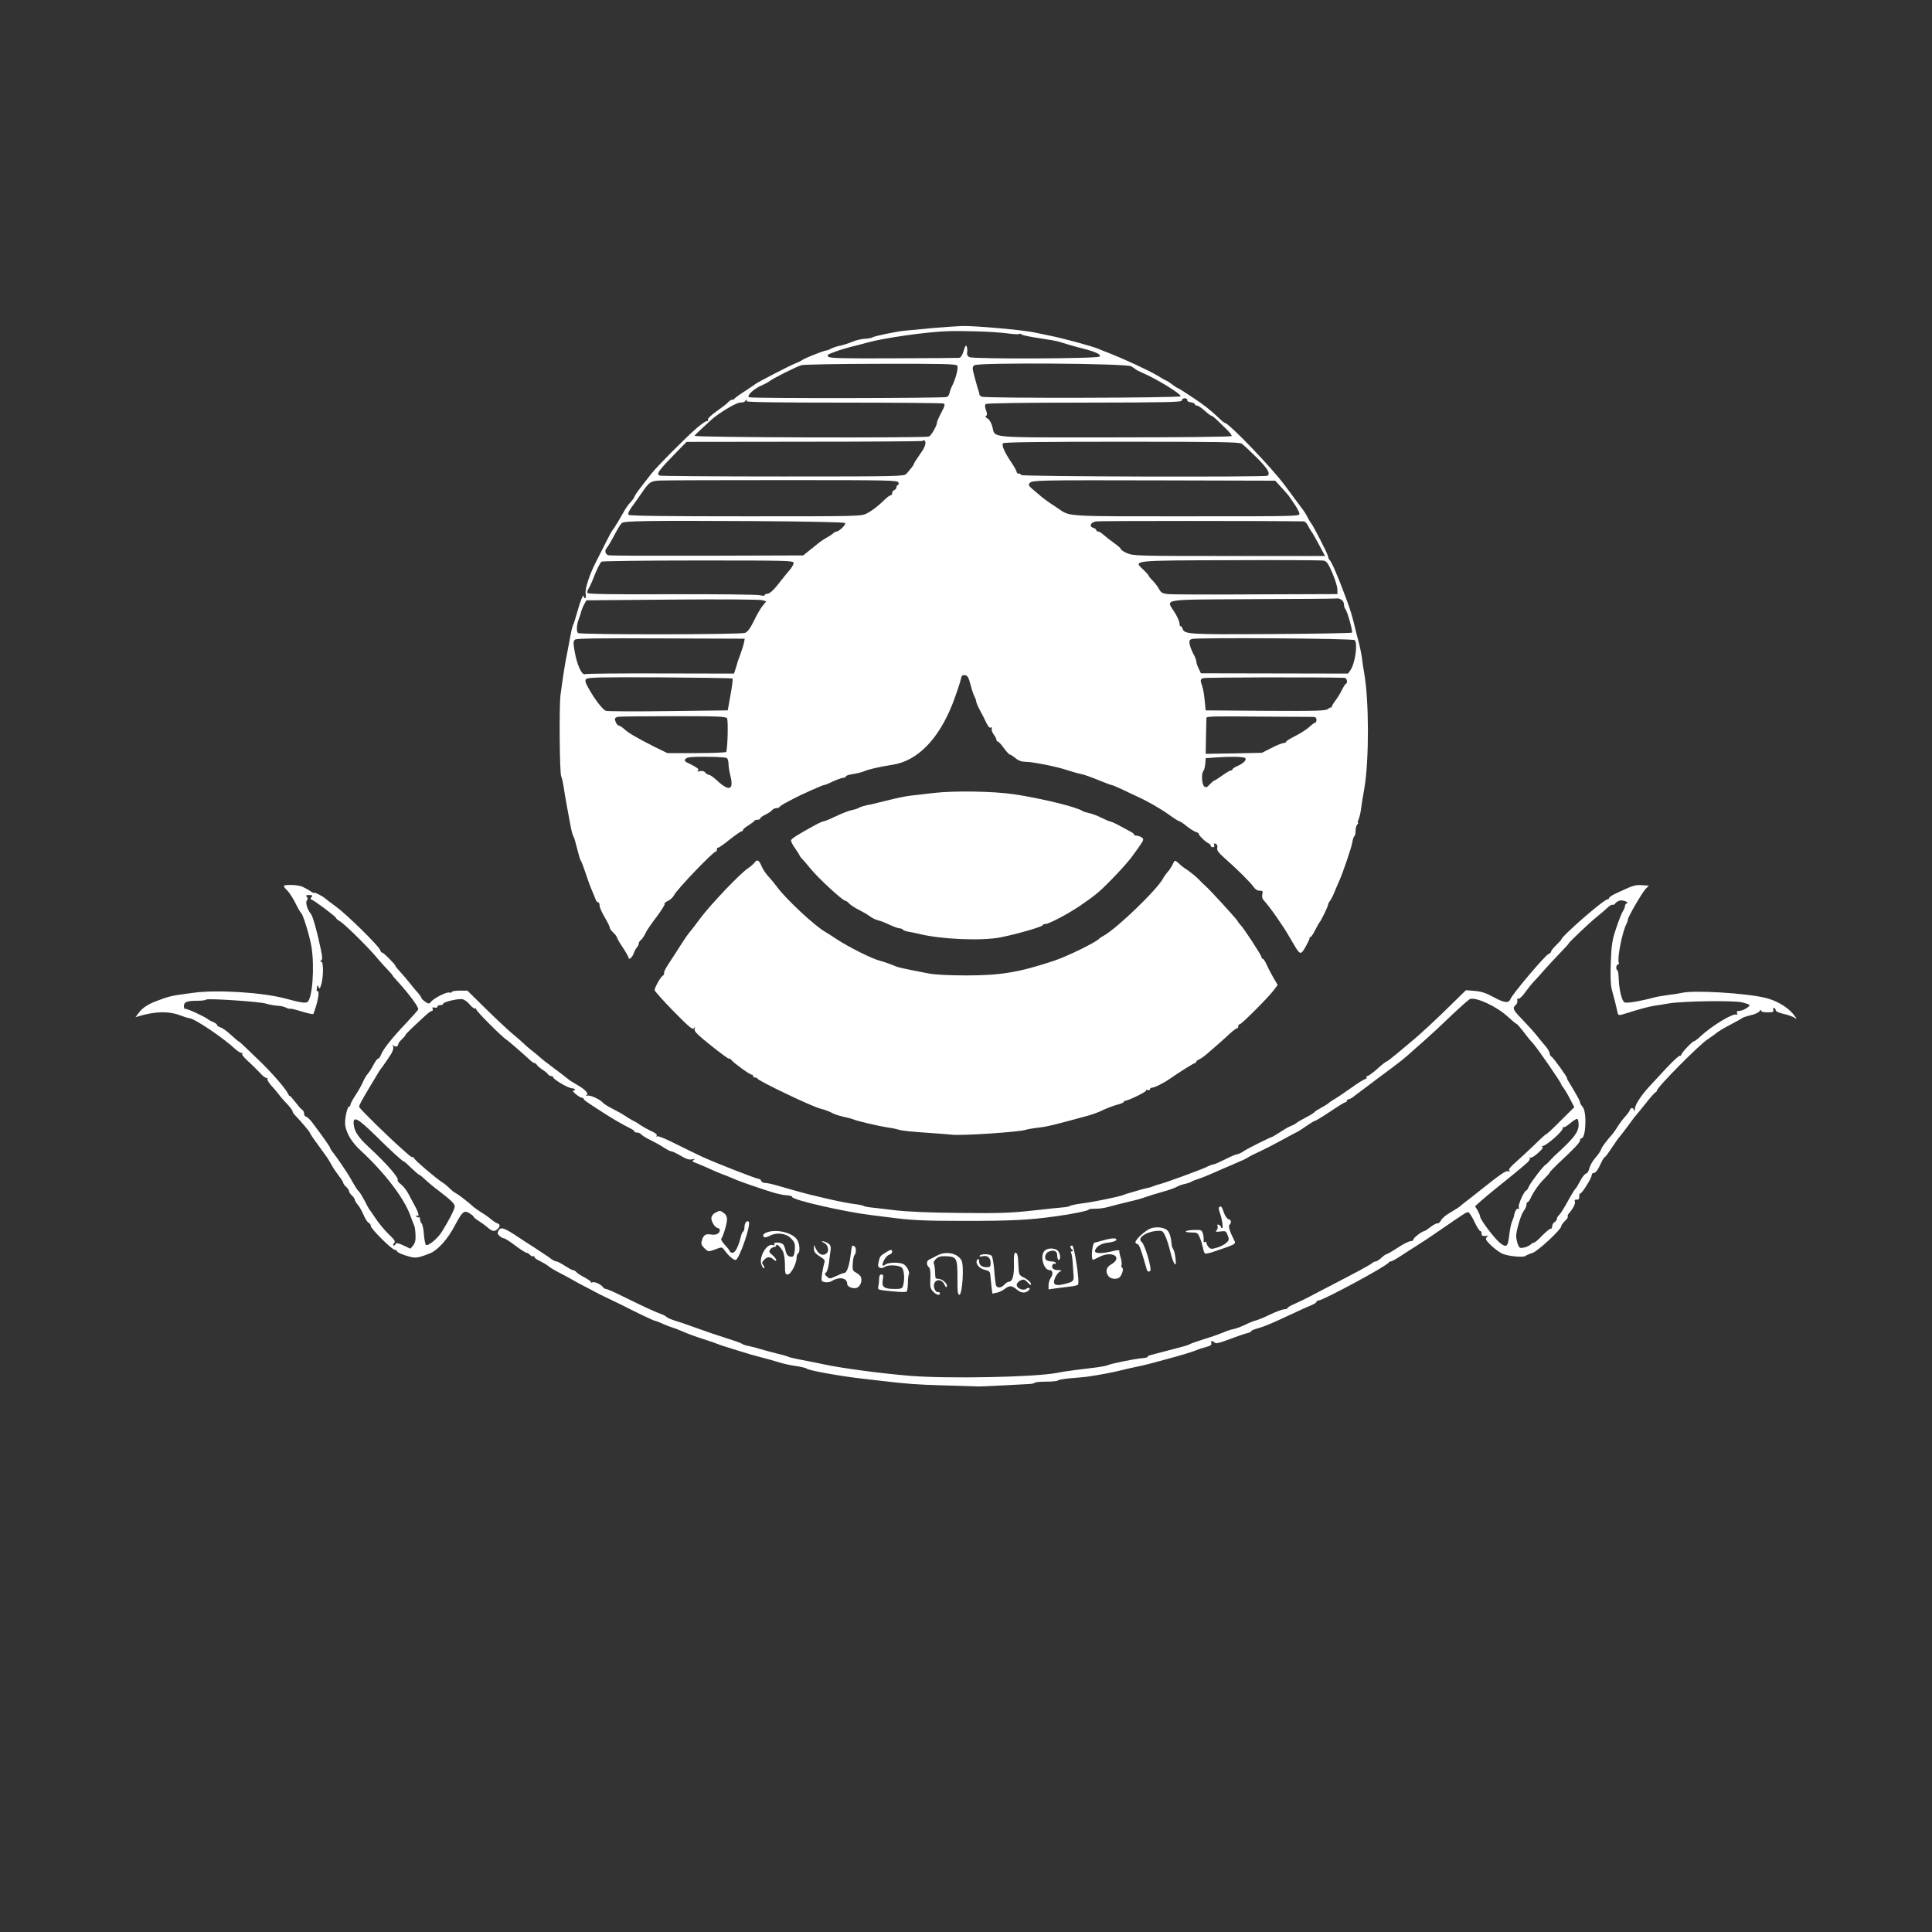 <?xml version="1.0" standalone="no"?>
<!DOCTYPE svg PUBLIC "-//W3C//DTD SVG 20010904//EN"
 "http://www.w3.org/TR/2001/REC-SVG-20010904/DTD/svg10.dtd">
<svg version="1.0" xmlns="http://www.w3.org/2000/svg"
 width="1334pt" height="1334pt" viewBox="0 0 1334 1334"
 preserveAspectRatio="xMidYMid meet">
<rect x="0" y="0" width="1334" height="1334" fill="#333333" stroke="none"/>
<g transform="translate(0,1334) scale(0.1,-0.1)"
fill="#ffffff" stroke="none">
<path d="M6430 11074 c-85 -8 -171 -16 -190 -18 -56 -6 -204 -37 -215 -45 -5
-4 -29 -9 -53 -10 -23 -1 -62 -10 -87 -21 -24 -10 -61 -22 -81 -26 -21 -4 -49
-13 -63 -20 -14 -8 -30 -14 -36 -14 -15 0 -151 -54 -166 -66 -8 -6 -30 -17
-49 -24 -37 -14 -258 -129 -275 -142 -5 -5 -39 -27 -75 -51 -36 -23 -66 -45
-68 -49 -2 -5 -9 -8 -17 -8 -7 0 -18 -7 -25 -15 -7 -9 -43 -37 -80 -63 -41
-29 -65 -52 -62 -61 3 -8 0 -11 -5 -8 -5 3 -38 -19 -74 -50 -77 -67 -273 -264
-311 -313 -15 -19 -48 -61 -73 -94 -25 -32 -45 -62 -45 -67 0 -4 -11 -20 -25
-35 -14 -15 -31 -38 -38 -50 -28 -52 -81 -139 -87 -144 -4 -3 -24 -39 -44 -80
-21 -41 -53 -104 -71 -140 -47 -92 -78 -189 -71 -222 3 -15 1 -28 -4 -28 -6 0
-10 6 -10 13 0 24 -26 -39 -44 -108 -11 -38 -23 -78 -28 -88 -5 -10 -13 -41
-18 -70 -5 -29 -17 -88 -25 -132 -17 -83 -28 -158 -45 -285 -10 -81 -6 -542 5
-561 4 -6 11 -36 16 -67 4 -32 15 -93 23 -137 8 -44 20 -107 26 -140 6 -32 15
-64 19 -70 5 -5 16 -44 26 -85 10 -41 21 -77 24 -80 4 -3 19 -43 35 -90 15
-47 36 -103 46 -125 10 -22 20 -48 23 -57 4 -10 11 -18 17 -18 5 0 10 -10 10
-22 0 -13 16 -49 35 -81 19 -32 35 -64 35 -71 0 -7 11 -23 25 -36 14 -13 25
-28 25 -33 0 -5 18 -36 40 -69 22 -33 40 -65 40 -70 0 -20 25 0 35 28 5 16 16
35 22 42 7 7 13 19 13 26 0 8 7 20 17 27 9 8 22 28 29 44 7 17 42 68 78 115
35 47 60 87 55 90 -4 3 5 11 22 19 16 7 36 25 43 40 21 41 270 301 288 301 5
0 8 7 8 15 0 8 4 14 8 12 5 -1 41 24 80 56 40 31 77 57 82 57 6 0 10 4 10 9 0
5 17 20 38 32 20 13 39 27 40 31 2 4 12 8 23 8 10 0 19 4 19 10 0 5 16 16 35
25 19 9 39 23 46 31 6 8 20 14 29 14 10 0 20 3 22 8 2 4 18 15 36 25 17 9 44
24 60 32 44 24 203 95 213 95 5 0 17 4 27 9 42 21 94 41 107 41 8 0 15 4 15 9
0 5 21 12 48 16 26 4 61 12 77 19 35 15 101 30 201 46 169 27 315 176 411 420
28 74 50 139 58 173 4 22 11 28 28 25 18 -2 25 -15 39 -68 9 -36 22 -73 28
-82 5 -10 10 -23 10 -30 0 -7 11 -33 24 -58 14 -25 34 -64 45 -88 13 -28 25
-41 32 -36 8 5 10 2 7 -7 -3 -9 3 -26 13 -40 10 -13 19 -30 19 -36 0 -7 4 -13
9 -13 6 0 24 -20 42 -45 18 -25 37 -45 42 -45 5 0 22 -11 39 -25 20 -17 42
-25 68 -25 51 0 220 -34 290 -58 30 -10 72 -22 93 -26 21 -4 75 -23 120 -42
45 -18 86 -34 91 -34 5 0 39 -14 75 -31 36 -18 84 -40 106 -50 72 -33 159 -83
219 -126 33 -24 63 -43 68 -43 5 0 28 -15 51 -34 23 -18 52 -37 65 -41 13 -4
21 -9 19 -11 -6 -6 48 -60 68 -67 8 -4 15 -11 15 -17 0 -5 7 -10 15 -10 9 0
12 6 9 15 -5 11 -2 13 10 9 10 -4 14 -14 11 -28 -4 -16 6 -32 47 -68 90 -79
183 -172 202 -200 12 -18 27 -28 43 -28 22 0 24 -3 19 -24 -3 -14 -1 -30 6
-38 23 -24 74 -92 104 -137 16 -24 36 -54 44 -66 8 -12 32 -52 53 -88 54 -94
57 -95 92 -34 16 29 29 55 27 60 -1 4 2 7 7 7 4 0 19 21 32 48 13 26 26 49 29
52 10 9 60 112 60 123 0 6 6 18 13 26 7 9 21 36 31 61 10 25 25 59 32 75 28
63 85 231 91 267 3 21 10 41 14 44 5 3 9 20 9 38 0 17 5 37 12 44 7 7 9 12 5
12 -4 0 -3 8 2 18 5 10 12 36 16 59 3 23 8 57 11 75 3 18 10 58 15 88 33 200
32 604 -2 795 -6 33 -13 78 -15 100 -5 37 -16 89 -30 140 -3 11 -10 36 -14 55
-26 106 -34 134 -70 230 -51 137 -94 238 -109 253 -6 6 -11 17 -11 25 0 13
-107 222 -119 232 -3 3 -13 19 -21 35 -8 17 -26 46 -41 65 -14 19 -66 89 -115
155 -91 124 -390 435 -417 435 -3 0 -19 12 -35 28 -69 65 -99 89 -189 149 -52
35 -97 63 -100 63 -3 0 -21 11 -39 25 -18 14 -35 25 -37 25 -3 0 -34 17 -68
38 -58 35 -225 112 -339 157 -25 9 -54 21 -65 26 -48 20 -262 78 -350 94 -11
2 -54 11 -95 20 -83 17 -410 46 -498 44 -31 -1 -127 -8 -212 -15z m518 -35
c46 -6 86 -9 89 -5 3 3 11 2 18 -4 6 -5 60 -16 120 -25 61 -9 121 -19 135 -24
30 -10 119 -36 180 -51 79 -21 115 -39 102 -52 -15 -15 -866 -18 -898 -4 -14
7 -19 17 -16 33 2 12 1 31 -3 40 -5 14 -11 6 -21 -29 -10 -32 -20 -48 -32 -49
-9 -1 -214 -2 -455 -3 -347 -2 -440 1 -448 11 -9 10 -4 15 17 23 16 6 40 15
54 20 14 5 52 16 85 25 33 8 85 21 115 30 110 31 407 73 545 78 127 4 329 -3
413 -14z m-339 -223 c11 -13 -11 -97 -40 -151 -5 -12 -11 -29 -13 -39 -1 -10
-9 -22 -17 -27 -15 -9 -1341 -11 -1366 -2 -21 8 29 56 80 79 23 10 49 23 57
30 24 20 192 104 225 113 17 4 262 9 546 9 418 1 519 -1 528 -12z m1201 -5
c14 -8 27 -17 30 -20 3 -4 25 -15 50 -26 96 -41 267 -146 262 -161 -3 -12
-1351 -15 -1374 -3 -10 5 -17 13 -16 17 1 4 -2 14 -5 22 -3 8 -15 49 -26 90
-19 70 -19 76 -3 88 25 20 1045 13 1082 -7z m388 -233 c-2 -8 9 -14 25 -16 15
-2 27 -8 27 -13 0 -5 6 -9 14 -9 8 0 32 -16 53 -35 21 -19 42 -35 46 -35 5 0
21 -12 37 -27 16 -16 47 -46 69 -67 22 -21 38 -43 35 -47 -3 -5 -366 -9 -808
-9 -903 0 -820 -8 -845 77 -6 24 -21 48 -33 54 -13 7 -17 14 -9 18 8 5 8 15
-1 39 -8 21 -9 35 -2 42 6 6 249 10 682 10 583 1 672 3 672 15 0 8 9 15 20 15
11 0 19 -6 18 -12z m-3043 -8 c-4 -7 221 -10 669 -10 371 0 681 -3 690 -6 13
-5 11 -14 -14 -62 -17 -32 -30 -62 -30 -68 0 -22 -40 -92 -56 -98 -30 -11
-1626 -7 -1618 5 3 6 27 29 52 52 25 23 53 49 62 57 51 47 173 120 199 120 17
0 33 5 36 10 3 6 8 10 11 10 3 0 2 -4 -1 -10z m1235 -290 c0 -12 -10 -35 -22
-53 -48 -70 -58 -86 -58 -91 0 -6 -26 -39 -52 -68 -17 -17 -54 -18 -852 -18
-459 0 -841 3 -850 6 -27 11 -12 32 122 169 l63 64 811 1 c446 0 814 3 817 5
11 11 21 4 21 -15z m2185 -4 c11 -8 57 -51 103 -96 76 -77 96 -110 73 -125
-18 -10 -1696 -6 -1699 5 -2 6 -10 10 -18 10 -8 0 -14 5 -14 11 0 6 -17 37
-38 68 -45 66 -67 116 -57 130 4 8 257 11 818 11 678 0 816 -2 832 -14z
m-2371 -268 c2 -10 0 -18 -5 -18 -5 0 -9 -6 -9 -14 0 -8 -7 -16 -15 -20 -8 -3
-15 -12 -15 -21 0 -8 -4 -15 -10 -15 -5 0 -20 -10 -33 -22 -54 -53 -95 -84
-132 -103 -39 -20 -59 -20 -837 -20 -538 0 -800 3 -807 10 -8 8 1 28 29 65 22
30 50 70 62 88 51 74 60 81 124 84 32 2 415 3 851 3 746 0 792 -1 797 -17z
m2646 -36 c25 -27 50 -56 55 -65 6 -9 22 -33 37 -54 14 -21 28 -47 30 -58 3
-20 -3 -20 -770 -20 -816 -1 -815 -1 -881 44 -14 10 -44 30 -66 44 -22 15 -52
37 -66 49 -15 13 -41 35 -59 50 -27 23 -31 30 -21 42 17 21 51 21 936 19 l760
-2 45 -49z m-3015 -243 c9 -9 -39 -58 -59 -59 -5 0 -17 -6 -25 -14 -9 -8 -29
-21 -44 -29 -16 -8 -45 -28 -64 -44 -19 -15 -49 -39 -66 -53 l-31 -25 -660 -2
c-364 -1 -671 0 -683 3 -23 4 -31 32 -14 50 9 9 37 58 73 126 11 20 25 41 32
47 17 14 173 17 901 13 376 -2 634 -8 640 -13z m3166 11 c9 0 22 -12 29 -27 8
-16 19 -35 25 -43 7 -8 30 -50 53 -92 l41 -77 -661 0 c-629 0 -664 1 -705 19
-24 10 -43 23 -43 28 0 5 -21 24 -47 42 -27 19 -59 45 -73 57 -14 13 -30 23
-37 23 -7 0 -13 4 -13 9 0 5 -9 13 -21 16 -32 11 -19 39 21 45 25 4 1194 4
1431 0z m198 -355 c19 -44 35 -95 35 -113 l1 -34 -565 -2 c-311 -2 -584 -1
-608 2 -35 4 -46 10 -58 33 -8 16 -28 42 -44 59 -17 17 -30 33 -30 37 0 3 -16
21 -36 40 -69 64 -85 63 605 65 339 2 627 0 641 -3 20 -4 32 -21 59 -84z
m-3719 68 c0 -10 -14 -34 -31 -53 -17 -19 -42 -51 -57 -70 -45 -60 -76 -89
-94 -90 -10 0 -18 -4 -18 -9 0 -6 -12 -6 -31 -1 -18 5 -290 8 -610 7 -429 -2
-580 1 -583 9 -3 7 1 20 8 30 7 11 18 35 26 54 28 73 53 125 64 132 6 4 307 8
669 8 619 0 657 -1 657 -17z m-215 -297 c-14 -17 -41 -64 -60 -104 -25 -51
-43 -75 -61 -82 -31 -12 -1133 -13 -1152 -1 -14 8 -11 59 6 101 5 14 10 28 11
32 4 20 14 45 26 68 l14 25 593 5 c326 3 606 1 621 -4 l28 -8 -26 -32z m3996
44 c10 -6 19 -21 19 -33 0 -13 4 -27 9 -32 14 -15 53 -156 46 -163 -4 -4 -257
-8 -563 -10 -582 -3 -594 -2 -608 40 -3 10 -8 16 -12 14 -4 -2 -8 7 -8 21 -1
13 -16 47 -33 74 -60 97 -111 88 547 92 317 1 578 3 580 5 2 1 12 -3 23 -8z
m-4124 -298 c-3 -15 -14 -51 -25 -80 -11 -29 -21 -56 -21 -60 -1 -4 -6 -22
-12 -40 l-11 -33 -506 1 c-279 1 -514 -1 -523 -5 -22 -8 -55 64 -71 156 -11
62 -10 72 3 83 12 8 171 10 594 8 l577 -2 -5 -28z m4217 18 c22 -22 3 -162
-30 -208 l-16 -23 -508 1 -508 1 -16 34 c-9 18 -16 40 -16 49 0 8 -8 30 -19
49 -10 18 -22 48 -26 65 -5 27 -3 33 14 40 30 11 1113 4 1125 -8z m-4296 -265
c3 -3 -3 -54 -14 -113 l-19 -107 -410 -5 c-225 -3 -419 -2 -431 2 -22 7 -77
78 -121 157 -21 37 -25 52 -16 62 9 12 97 14 509 12 273 -2 500 -5 502 -8z
m4225 5 c17 0 25 -35 10 -42 -5 -1 -17 -21 -28 -43 -10 -22 -32 -56 -47 -76
-15 -20 -25 -39 -23 -43 3 -3 2 -4 -2 -1 -3 3 -14 -2 -23 -10 -15 -13 -73 -15
-431 -13 l-414 3 -7 68 c-3 38 -11 82 -17 99 -15 42 -14 48 8 56 15 5 775 7
974 2z m-4263 -280 c9 -15 4 -215 -6 -232 -3 -4 -95 -8 -206 -8 l-200 0 -92
45 c-119 60 -179 95 -208 123 -14 12 -29 22 -35 22 -10 0 -25 24 -27 45 -1 6
7 12 18 15 11 3 183 5 383 5 312 0 365 -2 373 -15z m4048 10 c15 0 22 -6 22
-20 0 -11 -4 -20 -9 -20 -5 0 -23 -13 -40 -29 -17 -16 -60 -44 -96 -62 -36
-18 -65 -36 -65 -41 0 -4 -7 -8 -16 -8 -9 0 -47 -15 -84 -34 l-67 -34 -194 -4
-194 -3 2 120 c2 66 3 123 3 127 0 12 31 13 374 10 188 -1 351 -2 364 -2z
m-4050 -284 c7 -4 12 -22 12 -39 0 -18 6 -55 13 -82 26 -104 -10 -113 -100
-27 -19 17 -41 32 -48 32 -7 0 -18 7 -26 16 -8 10 -21 13 -38 9 -17 -4 -21 -2
-13 3 10 7 5 14 -20 29 -18 10 -41 22 -50 26 -33 12 -21 36 20 39 68 6 238 2
250 -6z m3580 0 c11 -12 -10 -35 -47 -52 -23 -10 -41 -21 -41 -26 0 -4 -5 -8
-11 -8 -7 0 -34 -16 -60 -35 -27 -19 -52 -35 -55 -35 -4 0 -18 -12 -31 -26
-19 -21 -26 -24 -38 -14 -17 14 -21 90 -6 106 5 5 11 27 13 49 l3 40 85 6 c86
6 179 4 188 -5z"/>
<path d="M6450 7865 c-63 -7 -137 -16 -165 -19 -27 -3 -97 -17 -155 -32 -58
-14 -112 -27 -120 -29 -30 -4 -75 -18 -85 -25 -5 -4 -25 -10 -44 -14 -19 -3
-67 -22 -107 -41 -40 -19 -77 -35 -84 -35 -6 0 -32 -11 -58 -25 -121 -66 -167
-95 -170 -107 -1 -8 11 -33 28 -56 16 -23 30 -44 30 -47 0 -3 9 -16 21 -28 11
-12 35 -39 52 -61 58 -71 226 -226 245 -226 5 0 16 -8 26 -19 9 -10 38 -29 64
-42 26 -13 61 -33 77 -45 17 -13 44 -26 60 -29 17 -4 52 -18 79 -31 28 -13 58
-24 67 -24 10 0 20 -4 23 -9 3 -5 20 -11 38 -14 18 -3 51 -10 73 -15 151 -38
434 -50 565 -24 123 25 290 74 290 84 0 5 8 8 18 8 24 0 152 67 232 121 109
74 142 101 218 179 64 66 87 91 139 153 6 8 30 41 53 73 38 54 40 60 24 71
-10 7 -26 13 -36 13 -10 0 -18 3 -18 8 0 4 -8 12 -19 17 -10 6 -43 23 -72 39
-30 17 -61 31 -70 33 -9 1 -39 14 -67 28 -27 14 -65 28 -84 31 -18 4 -37 10
-43 14 -37 27 -287 88 -475 116 -141 21 -413 25 -550 9z"/>
<path d="M5208 7382 c-7 -9 -25 -25 -39 -34 -56 -36 -260 -250 -337 -353 -28
-39 -58 -77 -65 -85 -16 -18 -41 -54 -92 -135 -21 -33 -51 -79 -67 -103 -15
-24 -26 -47 -23 -52 3 -5 -1 -12 -9 -17 -15 -9 -56 -81 -56 -100 0 -6 59 -72
130 -145 107 -109 132 -130 141 -118 8 12 9 11 5 -5 -4 -16 19 -39 114 -115
65 -52 121 -93 124 -90 3 3 11 -2 18 -11 18 -22 125 -99 138 -99 5 0 10 -4 10
-10 0 -5 6 -10 14 -10 8 0 16 -4 18 -9 6 -15 371 -190 430 -205 31 -8 67 -21
80 -29 13 -8 48 -20 78 -27 30 -6 64 -15 75 -20 25 -11 176 -46 235 -55 25 -3
59 -10 75 -15 27 -8 73 -13 247 -25 29 -2 85 -6 123 -10 75 -7 467 19 507 34
13 4 52 11 88 15 57 6 113 20 340 82 30 8 78 25 105 39 28 13 71 30 98 37 26
6 47 16 47 20 0 4 4 8 10 8 21 0 149 63 144 71 -3 5 2 6 10 3 9 -3 16 -1 16 5
0 6 7 11 15 11 17 0 84 34 125 63 63 44 163 107 171 107 5 0 9 4 9 9 0 5 8 12
18 15 9 4 33 20 52 36 19 17 57 50 84 73 26 23 64 57 83 75 19 17 39 32 44 32
5 0 9 7 9 15 0 8 4 14 9 12 10 -2 194 181 235 235 l28 37 -31 53 c-17 29 -38
70 -47 91 -9 20 -20 37 -25 37 -5 0 -9 5 -9 12 0 12 -127 207 -146 223 -6 6
-15 17 -20 27 -9 16 -195 220 -222 242 -7 6 -27 25 -44 43 -16 17 -49 44 -71
60 -23 15 -44 30 -47 33 -3 3 -15 13 -27 24 -22 18 -22 18 -35 -10 -7 -16 -23
-40 -34 -53 -12 -13 -28 -35 -35 -49 -42 -77 -315 -340 -407 -392 -15 -8 -29
-17 -32 -21 -24 -26 -216 -120 -310 -152 -243 -81 -370 -102 -610 -102 -112 0
-212 5 -255 13 -172 33 -217 43 -233 51 -19 9 -78 30 -102 36 -53 12 -220 95
-304 151 -32 21 -68 44 -80 51 -72 41 -271 227 -330 308 -16 22 -37 47 -45 56
-33 35 -51 60 -65 94 -17 39 -29 43 -48 17z"/>
<path d="M1960 7222 c0 -5 11 -19 24 -31 13 -13 38 -51 56 -87 17 -35 35 -66
40 -69 12 -8 59 -160 71 -235 22 -138 6 -357 -29 -379 -14 -9 -52 -3 -146 23
-156 43 -476 64 -641 41 -153 -20 -162 -22 -255 -57 -56 -21 -96 -47 -120 -79
l-25 -33 25 8 c112 33 206 35 282 6 29 -11 58 -20 64 -20 33 0 231 -132 318
-213 16 -15 36 -27 45 -28 9 0 11 -3 4 -5 -6 -3 9 -23 35 -47 26 -23 64 -61
86 -84 21 -24 43 -40 49 -36 5 3 7 1 3 -5 -3 -6 8 -25 24 -44 17 -18 41 -46
53 -62 12 -17 39 -48 60 -69 20 -22 37 -44 37 -50 0 -6 7 -17 16 -26 39 -40
104 -117 104 -123 0 -4 22 -38 50 -75 27 -37 53 -73 57 -79 14 -18 32 -48 49
-79 9 -16 30 -46 45 -66 16 -20 29 -41 29 -46 0 -6 9 -18 20 -28 11 -10 20
-23 20 -30 0 -7 9 -20 20 -30 11 -10 20 -23 20 -30 0 -6 9 -20 19 -32 11 -11
29 -43 41 -71 12 -28 28 -53 36 -56 8 -3 14 -12 14 -21 0 -19 147 -165 166
-165 8 0 14 -3 14 -8 0 -9 41 -27 92 -40 38 -10 60 -7 139 25 52 21 121 98
169 190 53 99 64 108 101 86 16 -10 29 -20 29 -24 0 -4 15 -17 33 -28 18 -11
46 -31 62 -45 34 -30 50 -32 71 -12 19 20 18 33 -4 40 -10 4 -27 15 -39 25
-11 10 -39 31 -64 46 -24 15 -51 34 -59 41 -34 32 -104 86 -124 96 -12 6 -30
21 -42 33 -11 12 -34 31 -50 41 -43 27 -194 156 -194 166 0 4 -5 8 -11 8 -6 0
-16 6 -24 13 -7 6 -31 28 -53 47 -88 77 -292 277 -292 287 0 13 11 34 73 138
67 112 71 119 77 125 3 3 24 33 48 68 32 46 41 69 37 85 -5 16 -4 18 3 8 10
-14 32 -7 32 10 0 6 11 20 25 33 14 13 25 26 25 30 0 6 40 44 144 140 16 14
33 26 39 26 5 0 7 6 4 14 -4 10 0 12 14 9 10 -3 19 0 19 6 0 6 9 11 20 11 11
0 20 4 20 9 0 12 97 36 130 32 14 -1 37 -17 53 -37 16 -19 33 -31 38 -28 5 3
8 1 7 -5 -3 -10 180 -193 208 -209 11 -6 119 -100 166 -144 10 -10 22 -18 28
-18 5 0 13 -6 17 -13 4 -8 22 -22 38 -33 17 -10 34 -24 38 -31 4 -7 15 -13 22
-13 8 0 15 -4 15 -9 0 -14 101 -73 127 -75 24 -1 33 -16 11 -16 -17 0 43 -49
60 -50 6 0 12 -3 12 -7 0 -8 11 -16 140 -99 67 -43 114 -70 187 -108 13 -6 23
-14 23 -18 0 -5 8 -8 19 -8 10 0 24 -6 30 -14 7 -8 35 -25 64 -39 29 -14 70
-37 91 -51 21 -14 45 -26 52 -26 7 0 37 -14 65 -31 37 -22 60 -29 78 -24 19 4
22 3 11 -4 -12 -8 -11 -11 5 -17 11 -4 45 -18 75 -31 68 -31 81 -37 150 -63
30 -12 64 -26 75 -31 23 -10 142 -51 233 -80 35 -11 81 -21 102 -22 22 -1 40
-6 40 -12 0 -20 357 -102 545 -125 44 -5 98 -12 120 -15 158 -21 237 -25 531
-25 316 0 439 6 619 31 114 15 230 39 232 47 2 4 22 6 45 6 24 -1 66 5 93 13
28 8 86 23 130 33 44 10 98 24 120 33 22 8 76 25 120 37 44 12 89 28 100 35
11 7 36 16 55 20 19 4 40 11 45 15 6 4 28 13 50 20 22 7 69 26 105 42 36 16
90 40 120 52 90 39 104 45 120 56 8 6 44 24 80 40 36 17 106 53 155 80 50 27
97 53 105 56 8 4 36 22 63 41 26 18 51 33 55 33 5 0 53 29 107 65 53 36 101
65 106 65 5 0 9 5 9 10 0 6 6 10 13 10 6 0 26 11 42 25 17 13 91 69 165 124
149 110 174 130 230 181 22 19 65 58 96 85 32 28 110 100 173 161 64 61 123
113 131 116 43 14 182 -50 260 -121 30 -28 58 -50 61 -51 4 0 25 -24 47 -52
21 -29 51 -66 66 -81 29 -31 196 -273 196 -284 0 -3 6 -14 14 -22 7 -9 28 -43
45 -76 l31 -60 -93 -92 c-50 -51 -95 -93 -99 -93 -4 0 -38 -30 -76 -68 -38
-37 -96 -91 -130 -121 -46 -40 -59 -57 -50 -64 9 -6 6 -7 -8 -4 -19 4 -48 -16
-224 -156 -8 -7 -35 -28 -60 -47 -25 -19 -47 -37 -50 -40 -5 -5 -17 -13 -82
-52 -21 -13 -43 -33 -49 -46 -7 -12 -17 -21 -23 -19 -6 2 -27 -9 -47 -24 -20
-16 -40 -29 -43 -29 -15 0 -76 -46 -76 -57 0 -7 -9 -13 -20 -13 -11 0 -51 -20
-89 -45 -38 -25 -73 -45 -78 -45 -4 0 -20 -11 -35 -25 -15 -14 -33 -25 -39
-25 -7 0 -20 -6 -28 -14 -15 -12 -97 -57 -341 -183 -52 -27 -104 -54 -115 -60
-11 -6 -44 -21 -72 -34 -29 -12 -53 -26 -53 -31 0 -4 -9 -8 -21 -8 -11 0 -54
-15 -94 -34 -39 -19 -84 -38 -99 -42 -15 -3 -50 -17 -78 -31 -27 -13 -64 -27
-81 -30 -18 -3 -52 -15 -77 -26 -25 -10 -81 -30 -125 -43 -44 -14 -88 -29 -97
-34 -10 -6 -34 -14 -55 -19 -21 -6 -74 -20 -118 -31 -44 -12 -90 -24 -102 -27
-13 -3 -21 -8 -19 -12 2 -3 -15 -7 -37 -9 -46 -3 -224 -39 -240 -49 -5 -3 -37
-9 -71 -14 -33 -4 -99 -12 -146 -18 -47 -6 -107 -15 -135 -21 -154 -29 -744
-41 -1010 -20 -195 16 -463 51 -600 80 -54 12 -65 14 -165 33 -36 7 -69 15
-75 18 -5 3 -41 14 -80 23 -38 10 -90 23 -115 31 -25 8 -61 17 -80 21 -19 3
-40 10 -46 15 -6 5 -53 22 -105 38 -52 16 -146 48 -209 71 -63 23 -133 47
-155 53 -22 7 -46 17 -53 24 -6 6 -22 15 -35 19 -29 9 -127 54 -261 120 -59
30 -114 54 -122 54 -7 0 -17 6 -21 13 -12 18 -60 40 -72 33 -6 -4 -11 -3 -11
2 0 5 -20 19 -45 32 -25 13 -50 29 -56 37 -6 7 -17 13 -23 13 -6 0 -31 14 -56
30 -25 16 -51 30 -58 30 -8 0 -26 9 -40 20 -15 12 -61 42 -102 69 -41 26 -107
69 -146 95 -79 51 -98 55 -113 27 -8 -14 -6 -22 8 -35 9 -9 23 -16 30 -16 6 0
42 -22 78 -50 36 -27 72 -50 78 -50 7 0 18 -7 25 -15 7 -8 16 -12 21 -9 5 3 9
0 9 -6 0 -5 17 -18 38 -27 20 -10 46 -25 58 -35 11 -10 47 -31 80 -48 32 -17
73 -38 89 -48 17 -10 55 -31 85 -46 30 -16 62 -32 70 -37 8 -5 44 -23 80 -40
36 -17 82 -39 102 -49 111 -57 223 -110 231 -110 4 0 29 -9 54 -21 25 -11 53
-22 62 -24 9 -2 41 -14 71 -27 30 -14 93 -37 140 -52 47 -15 94 -31 105 -36
11 -5 36 -13 55 -19 19 -6 64 -20 100 -31 36 -12 101 -31 145 -42 44 -11 100
-27 125 -35 25 -8 77 -20 115 -25 39 -6 72 -14 75 -18 8 -12 242 -54 390 -70
47 -5 105 -12 130 -15 164 -20 248 -26 430 -31 113 -3 214 -6 225 -7 11 -1 92
2 180 7 88 5 172 9 187 10 15 1 30 5 34 9 4 4 40 7 80 7 40 0 75 4 78 8 3 5
45 12 93 16 48 4 97 8 108 10 80 11 179 30 230 43 33 8 80 19 105 24 25 5 61
13 80 18 19 5 70 18 112 30 97 25 207 58 233 70 11 5 39 14 62 20 31 8 41 16
37 26 -7 17 7 20 22 5 10 -10 27 -6 139 36 33 12 72 26 88 29 15 4 27 10 27
14 0 4 21 13 48 20 51 15 88 31 232 98 52 25 112 52 133 60 20 8 37 19 37 24
0 5 6 9 13 9 31 0 476 240 485 262 2 4 9 8 15 8 7 0 37 17 69 38 31 20 78 51
104 67 62 39 73 46 195 130 144 99 153 105 166 105 7 0 26 -29 43 -65 17 -36
35 -65 41 -65 5 0 9 -8 9 -19 0 -14 6 -17 28 -15 15 2 21 1 15 -2 -7 -3 -13
-12 -13 -19 0 -16 68 -78 108 -99 36 -19 149 -31 165 -18 7 5 28 15 49 21 37
12 198 162 198 184 0 7 12 23 25 36 14 12 23 27 20 31 -3 5 1 14 8 22 26 28
47 68 41 81 -4 10 1 15 13 14 13 -2 18 5 17 21 0 12 3 22 8 22 12 0 78 106 78
125 0 8 5 15 11 15 16 0 32 21 53 68 11 23 22 42 26 42 4 0 26 29 49 65 23 35
48 70 55 77 6 7 32 40 56 73 24 33 49 67 57 75 7 8 39 47 69 85 31 39 60 72
65 73 5 2 9 7 9 11 0 22 291 316 351 355 24 16 53 36 64 46 11 9 54 35 95 56
41 21 77 42 80 45 3 3 29 12 58 19 28 6 56 19 62 29 5 9 10 11 10 4 0 -9 16
-13 45 -13 35 0 43 3 39 15 -4 8 -1 15 5 15 6 0 11 -6 11 -14 0 -9 19 -18 52
-26 29 -6 64 -18 78 -27 21 -14 19 -9 -11 28 -39 47 -115 91 -189 109 -134 33
-500 55 -580 34 -14 -3 -54 -10 -90 -14 -36 -5 -74 -11 -85 -14 -117 -31 -208
-46 -220 -36 -18 15 -35 86 -38 157 -1 35 -5 63 -9 63 -5 0 -8 9 -8 20 0 11 5
20 11 20 6 0 9 6 6 13 -12 31 25 217 54 269 5 10 9 23 9 29 0 17 100 189 124
213 l21 21 -48 3 c-48 3 -58 0 -184 -59 -24 -11 -43 -25 -43 -30 0 -5 -5 -9
-11 -9 -25 0 -319 -256 -319 -278 0 -2 -16 -19 -35 -38 -19 -18 -35 -38 -35
-44 0 -6 -9 -14 -19 -18 -22 -8 -248 -275 -261 -309 -13 -32 -42 -29 -119 13
-49 27 -82 38 -128 42 l-61 5 -96 -94 c-101 -100 -228 -218 -279 -259 -17 -14
-61 -51 -98 -82 -38 -32 -72 -58 -76 -58 -4 0 -33 -22 -63 -50 -30 -27 -61
-49 -68 -50 -7 0 -10 -4 -7 -10 3 -5 0 -10 -7 -10 -7 0 -50 -27 -95 -59 -45
-32 -96 -67 -114 -77 -19 -11 -40 -25 -47 -32 -8 -7 -31 -21 -52 -32 -21 -11
-41 -24 -44 -29 -3 -5 -29 -21 -58 -36 -29 -15 -60 -33 -68 -40 -8 -7 -24 -15
-35 -19 -11 -3 -44 -22 -73 -41 -30 -19 -56 -35 -58 -35 -9 0 -172 -81 -199
-100 -16 -11 -36 -20 -44 -20 -7 0 -45 -16 -82 -35 -38 -19 -74 -35 -81 -35
-6 0 -31 -9 -54 -21 -41 -19 -278 -106 -319 -116 -11 -2 -29 -8 -40 -13 -11
-5 -31 -11 -45 -13 -14 -3 -50 -13 -80 -22 -30 -9 -59 -17 -65 -19 -5 -2 -17
-6 -25 -9 -32 -12 -209 -48 -277 -56 -39 -5 -78 -13 -85 -17 -7 -5 -26 -9 -43
-10 -16 -1 -111 -11 -210 -22 -152 -17 -229 -20 -500 -17 -219 2 -364 8 -460
19 -77 10 -154 18 -171 20 -17 2 -36 6 -42 10 -6 3 -32 9 -59 12 -71 8 -281
55 -413 93 -41 12 -100 29 -130 37 -30 9 -65 16 -77 16 -12 0 -24 6 -27 14 -3
8 -10 14 -17 14 -16 0 -290 107 -389 152 -47 22 -133 64 -193 94 -59 30 -112
52 -119 48 -7 -4 -8 -3 -4 5 5 7 -8 18 -37 31 -24 11 -54 28 -68 37 -13 10
-37 25 -54 33 -16 8 -43 24 -60 36 -16 11 -55 33 -85 48 -30 15 -59 33 -65 40
-21 25 -88 56 -109 51 -11 -2 -15 -2 -9 1 22 10 -3 40 -60 72 -30 17 -60 36
-68 44 -8 7 -50 40 -94 72 -44 33 -87 66 -96 75 -9 9 -31 27 -49 41 -18 14
-45 36 -59 50 -14 14 -53 48 -86 75 -33 28 -115 105 -184 173 l-124 122 -53 0
c-30 0 -54 -4 -54 -9 0 -5 -8 -7 -18 -4 -20 5 -110 -41 -128 -66 -10 -13 -14
-13 -38 2 -14 10 -26 21 -26 25 0 5 -8 17 -17 28 -10 10 -36 42 -58 69 -22 28
-54 66 -72 85 -18 19 -33 38 -33 41 0 10 -88 98 -93 92 -3 -2 -8 5 -12 17 -9
28 -227 243 -305 300 -34 25 -67 50 -74 56 -17 16 -76 46 -76 39 0 -4 -12 2
-27 12 -16 11 -41 24 -56 31 -32 14 -127 16 -127 4z m191 -76 c-9 -10 -8 -15
3 -19 23 -9 166 -117 166 -125 0 -4 12 -15 28 -24 33 -19 201 -185 257 -254
22 -26 55 -63 73 -81 17 -18 32 -35 32 -37 0 -3 15 -21 33 -40 81 -88 150
-182 145 -196 -2 -5 -41 -49 -88 -99 -95 -100 -155 -176 -170 -215 -5 -14 -14
-26 -20 -26 -5 0 -19 -19 -31 -42 -12 -24 -30 -52 -40 -63 -10 -11 -25 -36
-33 -56 -8 -19 -31 -60 -50 -89 -20 -30 -36 -60 -36 -67 0 -7 -4 -13 -9 -13
-14 0 -34 -97 -27 -133 11 -58 46 -115 105 -170 168 -155 303 -332 345 -452
12 -33 24 -64 27 -70 3 -5 7 -33 8 -61 2 -36 -3 -56 -16 -73 l-19 -23 -49 23
c-34 16 -50 19 -53 11 -2 -7 -8 -12 -14 -12 -6 0 -5 6 3 16 11 13 5 22 -37 62
-27 26 -67 74 -89 107 -22 33 -42 62 -45 65 -3 3 -16 27 -30 55 -14 27 -32 57
-40 66 -15 15 -23 28 -60 93 -21 38 -92 142 -119 176 -11 14 -21 29 -21 33 0
7 -40 64 -119 170 -19 26 -41 47 -48 47 -7 0 -13 9 -13 20 0 10 -6 23 -13 27
-8 4 -30 30 -50 56 -21 27 -37 45 -37 40 -1 -4 -6 4 -13 18 -15 33 -111 143
-192 221 -33 32 -79 76 -102 98 -23 22 -43 40 -46 40 -2 0 -26 20 -53 45 -27
25 -59 48 -71 51 -13 4 -23 10 -23 15 0 5 -12 15 -27 22 -16 6 -32 15 -38 20
-26 20 -149 76 -156 71 -5 -3 -9 6 -9 19 0 29 20 37 97 37 28 0 54 4 57 8 6
10 373 -14 413 -28 18 -6 52 -12 75 -14 24 -1 53 -7 64 -14 12 -6 23 -9 26 -7
2 3 39 -6 81 -19 43 -13 79 -21 81 -17 2 3 11 30 20 60 17 59 21 105 7 97 -4
-3 -6 7 -3 22 5 23 6 24 12 7 6 -17 9 -13 19 20 15 56 15 155 -1 155 -10 0
-10 2 -1 8 10 6 10 23 -2 78 -26 125 -55 227 -68 243 -25 30 -40 80 -28 94 8
10 7 17 -1 25 -9 9 -5 12 16 12 23 0 26 -3 17 -14z m9081 -44 c-6 -2 -12 -10
-12 -18 0 -8 -7 -25 -15 -37 -8 -13 -29 -65 -46 -117 -28 -84 -32 -112 -37
-238 -3 -86 -1 -158 6 -180 17 -61 33 -125 39 -154 6 -32 6 -32 64 -14 91 29
155 46 194 52 22 3 67 10 100 16 103 16 443 21 503 7 28 -7 52 -15 52 -19 0
-13 -48 -40 -71 -40 -15 0 -19 -4 -15 -16 3 -8 2 -13 -3 -10 -22 14 -172 -77
-251 -151 -19 -18 -39 -33 -44 -33 -11 0 -86 -80 -86 -91 0 -5 -6 -9 -12 -9
-7 0 -49 -39 -93 -86 -44 -48 -89 -96 -100 -108 -65 -67 -115 -141 -116 -170
-1 -17 -3 -23 -6 -13 -6 21 -22 22 -30 1 -3 -9 -17 -28 -31 -43 -13 -14 -36
-44 -50 -66 -13 -22 -31 -47 -38 -55 -43 -49 -72 -87 -78 -105 -3 -11 -21 -38
-41 -60 -19 -22 -37 -54 -41 -72 -3 -17 -13 -33 -22 -36 -10 -2 -28 -26 -42
-53 -14 -27 -28 -50 -32 -52 -4 -2 -28 -41 -53 -87 -25 -46 -52 -88 -60 -95
-8 -7 -15 -18 -15 -26 0 -7 -7 -17 -15 -22 -9 -4 -17 -18 -18 -29 0 -12 -5
-19 -9 -17 -4 3 -30 -18 -57 -45 -26 -28 -53 -51 -59 -51 -6 0 -17 -6 -24 -14
-8 -7 -28 -17 -45 -20 -27 -6 -32 -4 -42 21 -6 15 -11 39 -12 53 -2 39 32 152
52 179 11 13 19 32 19 42 0 11 4 19 8 19 5 0 14 12 21 28 19 43 63 104 99 138
17 17 32 34 32 38 0 3 28 32 61 64 106 98 149 144 149 158 0 8 4 14 9 14 32 0
39 183 9 217 -10 11 -18 25 -18 31 0 10 -25 55 -78 142 -9 14 -14 25 -12 25 8
0 -93 140 -106 148 -8 4 -14 15 -14 24 0 8 -12 30 -27 48 -16 18 -44 52 -63
76 -19 24 -63 73 -97 108 -67 68 -72 81 -47 102 8 7 13 20 11 30 -3 11 0 16 7
13 7 -3 28 17 46 43 19 26 47 61 62 77 16 16 49 53 75 83 27 30 74 81 106 114
31 32 57 60 57 63 0 7 142 142 195 185 28 22 62 51 76 65 15 14 30 22 33 19 3
-4 12 1 19 9 6 9 21 18 32 20 23 5 67 -13 47 -20z m-332 -1527 c0 -53 -32 -94
-172 -221 -12 -12 -28 -29 -35 -37 -7 -8 -16 -17 -20 -18 -15 -7 -101 -119
-115 -149 -7 -17 -16 -30 -19 -30 -14 0 -59 -100 -52 -116 4 -11 3 -15 -5 -10
-9 6 -24 -21 -28 -49 0 -5 -7 -23 -14 -40 -7 -16 -15 -58 -19 -93 -9 -81 -18
-89 -63 -55 -38 30 -138 162 -138 183 0 6 -8 25 -17 42 l-18 29 41 37 c23 20
67 57 98 82 62 49 175 141 218 179 15 13 25 29 21 34 -3 6 -2 7 4 4 6 -4 30
11 54 33 27 24 38 40 29 41 -8 0 -6 4 6 7 32 10 134 101 134 120 0 8 3 12 6 9
4 -3 25 9 47 28 22 19 44 32 48 29 5 -3 9 -20 9 -39z m-8316 -67 c115 -114
196 -188 205 -188 3 0 26 -20 51 -45 25 -24 48 -44 52 -45 4 0 23 -15 43 -34
20 -19 62 -54 93 -77 83 -63 112 -91 112 -109 0 -19 -42 -100 -89 -175 -30
-48 -94 -100 -110 -91 -4 3 -11 35 -14 72 -2 36 -10 71 -16 77 -6 6 -11 19
-11 30 0 10 -4 16 -9 12 -5 -3 -13 0 -17 6 -4 8 -3 9 4 5 19 -12 14 18 -12 65
-13 24 -34 64 -47 88 -13 24 -36 53 -51 64 -15 11 -25 24 -22 29 10 15 -80
117 -201 229 -68 63 -96 104 -102 150 -9 67 23 52 141 -63z"/>
<path d="M8417 5004 c-3 -3 -1 -18 4 -33 16 -42 27 -111 18 -111 -5 0 -9 4 -9
9 0 5 -7 11 -14 14 -10 4 -13 1 -9 -9 3 -8 0 -21 -6 -28 -10 -12 -6 -13 26 -9
35 5 39 3 50 -27 11 -29 10 -34 -11 -53 -13 -11 -41 -26 -64 -32 -36 -11 -43
-10 -57 4 -8 10 -15 23 -15 30 0 7 -5 9 -11 5 -6 -4 -10 1 -8 12 1 11 -1 31
-5 46 -8 26 -11 27 -66 25 -64 -2 -72 -17 -10 -17 36 0 41 -3 54 -35 9 -20 18
-51 22 -70 3 -20 10 -37 14 -40 4 -3 30 2 56 11 158 53 160 54 146 80 -32 62
-42 98 -33 107 16 16 13 34 -7 39 -10 3 -24 23 -32 47 -13 40 -20 48 -33 35z"/>
<path d="M4940 4967 c-14 -7 -26 -22 -28 -34 -4 -25 26 -72 46 -73 6 0 12 -6
12 -14 0 -23 -25 -36 -61 -30 -38 7 -53 -4 -64 -46 -5 -20 0 -31 20 -50 26
-24 26 -24 73 -7 45 17 47 17 60 0 29 -41 65 -73 81 -73 24 0 109 246 91 264
-13 13 -30 -8 -30 -41 0 -12 -4 -24 -9 -27 -5 -3 -12 -18 -15 -33 -17 -69 -39
-113 -57 -113 -11 0 -19 4 -19 9 0 4 -15 24 -34 44 -18 20 -30 39 -26 44 13
14 40 105 40 134 0 17 -8 34 -22 43 -27 19 -26 19 -58 3z"/>
<path d="M7945 4858 c-35 -12 -105 -76 -105 -95 0 -7 6 -13 14 -13 11 0 26
-40 63 -172 4 -18 15 -23 25 -13 13 13 -38 185 -59 200 -40 30 54 83 134 76
19 -2 40 -49 64 -145 23 -93 46 -118 35 -40 -3 26 -10 52 -15 58 -4 6 -9 18
-10 26 -5 55 -15 91 -31 105 -23 21 -77 27 -115 13z"/>
<path d="M5293 4830 c-13 -5 -23 -13 -23 -18 0 -19 14 -20 44 -5 49 26 114 18
148 -18 25 -26 29 -37 26 -77 -2 -32 -8 -48 -18 -49 -24 -4 -40 11 -46 42 -3
16 -10 35 -16 42 -14 17 -72 18 -62 1 5 -7 2 -9 -9 -5 -43 16 -102 -88 -78
-139 6 -15 14 -24 18 -21 3 4 0 13 -7 22 -11 13 -10 19 5 35 22 24 43 25 67 3
11 -10 18 -12 18 -4 0 7 -12 22 -27 35 -24 20 -25 26 -14 40 7 9 20 16 27 16
8 0 14 5 14 11 0 17 29 -10 46 -42 8 -16 14 -56 14 -94 0 -57 2 -65 19 -65 21
0 61 74 61 114 0 14 5 28 10 31 14 9 13 56 -2 88 -25 53 -145 85 -215 57z"/>
<path d="M7615 4775 c-27 -8 -53 -14 -57 -15 -15 0 -26 -105 -13 -118 2 -2 20
6 41 17 92 50 173 0 84 -51 -33 -19 -39 -50 -16 -80 14 -18 52 -24 73 -10 18
12 34 60 22 68 -6 3 -8 12 -5 19 3 8 0 31 -6 52 -7 21 -11 42 -9 47 1 4 -10 5
-25 2 -94 -24 -149 -24 -143 -1 8 29 43 50 91 55 28 3 53 11 56 18 5 16 -29
15 -93 -3z"/>
<path d="M5687 4760 c30 -12 42 -59 19 -75 -25 -19 -52 -7 -70 28 l-16 32 0
-27 c0 -22 9 -33 40 -53 34 -21 38 -28 31 -47 -4 -13 -11 -46 -15 -74 -6 -50
-6 -52 21 -57 15 -3 36 1 47 8 52 32 106 22 106 -21 0 -21 47 -37 71 -24 23
13 34 52 22 75 -5 9 -21 22 -34 29 -21 11 -24 18 -21 61 1 27 7 54 12 59 13
13 13 53 -1 61 -15 10 -18 4 -23 -41 -11 -94 -28 -144 -48 -144 -7 0 -31 -10
-55 -21 -42 -20 -45 -20 -63 -4 -17 15 -17 20 -6 29 7 6 16 36 20 66 3 30 8
69 11 87 3 25 0 36 -17 48 -13 8 -29 15 -38 14 -9 0 -6 -4 7 -9z"/>
<path d="M7390 4732 c0 -4 5 -13 12 -20 9 -9 9 -12 -1 -12 -7 0 -9 -5 -5 -11
4 -7 9 -39 11 -73 2 -33 5 -74 6 -90 2 -32 -7 -39 -72 -54 -58 -13 -75 0 -56
45 7 17 21 36 32 42 16 9 16 10 -7 11 -35 0 -52 14 -44 33 3 9 10 14 15 11 5
-3 9 0 9 5 0 6 -13 11 -28 11 -15 0 -33 5 -39 11 -15 15 -4 49 21 58 35 13 56
2 56 -30 0 -16 5 -29 10 -29 16 0 12 47 -6 64 -20 20 -71 21 -91 0 -34 -34 -8
-134 35 -134 21 0 25 -27 8 -52 -9 -12 -16 -36 -16 -52 l0 -29 53 8 c28 4 72
9 97 12 25 2 49 8 53 13 14 13 -25 270 -40 270 -7 0 -13 -4 -13 -8z"/>
<path d="M6114 4691 c-37 -23 -39 -26 -48 -67 -6 -24 -3 -33 10 -38 9 -3 23
-1 31 5 21 18 101 15 120 -4 17 -16 21 -86 8 -126 -5 -18 -15 -21 -56 -21 -75
0 -92 13 -84 61 6 32 4 39 -9 39 -11 0 -16 -10 -16 -32 0 -18 -3 -42 -6 -54
-5 -19 0 -21 93 -30 59 -6 100 -7 104 -1 4 5 7 31 8 59 0 27 3 53 6 58 9 15
-13 58 -36 71 -28 15 -107 13 -125 -2 -23 -19 -27 -4 -9 31 9 18 25 35 36 37
10 3 19 12 19 19 0 19 -9 18 -46 -5z"/>
<path d="M6467 4669 c-18 -10 -40 -21 -49 -25 -21 -8 -24 -37 -5 -53 9 -7 13
-31 11 -78 -3 -58 0 -71 18 -90 22 -24 48 -31 48 -13 0 6 -5 9 -11 8 -19 -5
-38 35 -28 60 13 35 57 28 73 -13 6 -15 10 -17 14 -6 6 17 -33 51 -59 51 -10
0 -19 3 -20 8 -1 4 -2 25 -3 47 -1 22 -5 45 -9 51 -3 6 4 20 16 32 17 15 33
20 70 18 73 -3 78 -13 78 -150 -1 -93 2 -116 13 -116 21 0 34 202 15 237 -28
52 -110 67 -172 32z"/>
<path d="M7001 4612 c2 -79 -10 -122 -35 -122 -7 0 -21 -9 -31 -20 -22 -25
-52 -26 -59 -2 -2 9 -8 55 -11 102 -4 47 -12 91 -17 98 -13 15 -74 16 -83 2
-4 -7 2 -9 19 -4 34 8 56 -10 56 -47 0 -25 -4 -29 -28 -29 -33 0 -52 16 -52
44 0 14 -3 17 -10 10 -21 -21 6 -61 47 -71 27 -6 39 -14 40 -28 1 -11 5 -46 8
-79 l7 -58 30 6 c16 3 41 15 55 26 34 26 49 25 85 -5 30 -25 58 -26 82 -4 15
14 -2 23 -18 10 -19 -16 -66 3 -66 27 0 10 11 24 25 30 23 11 29 9 51 -13 20
-21 25 -22 22 -8 -2 10 -21 27 -43 39 -40 20 -40 21 -43 85 -3 73 -7 89 -22
89 -7 0 -11 -27 -9 -78z"/>
</g>
</svg>
